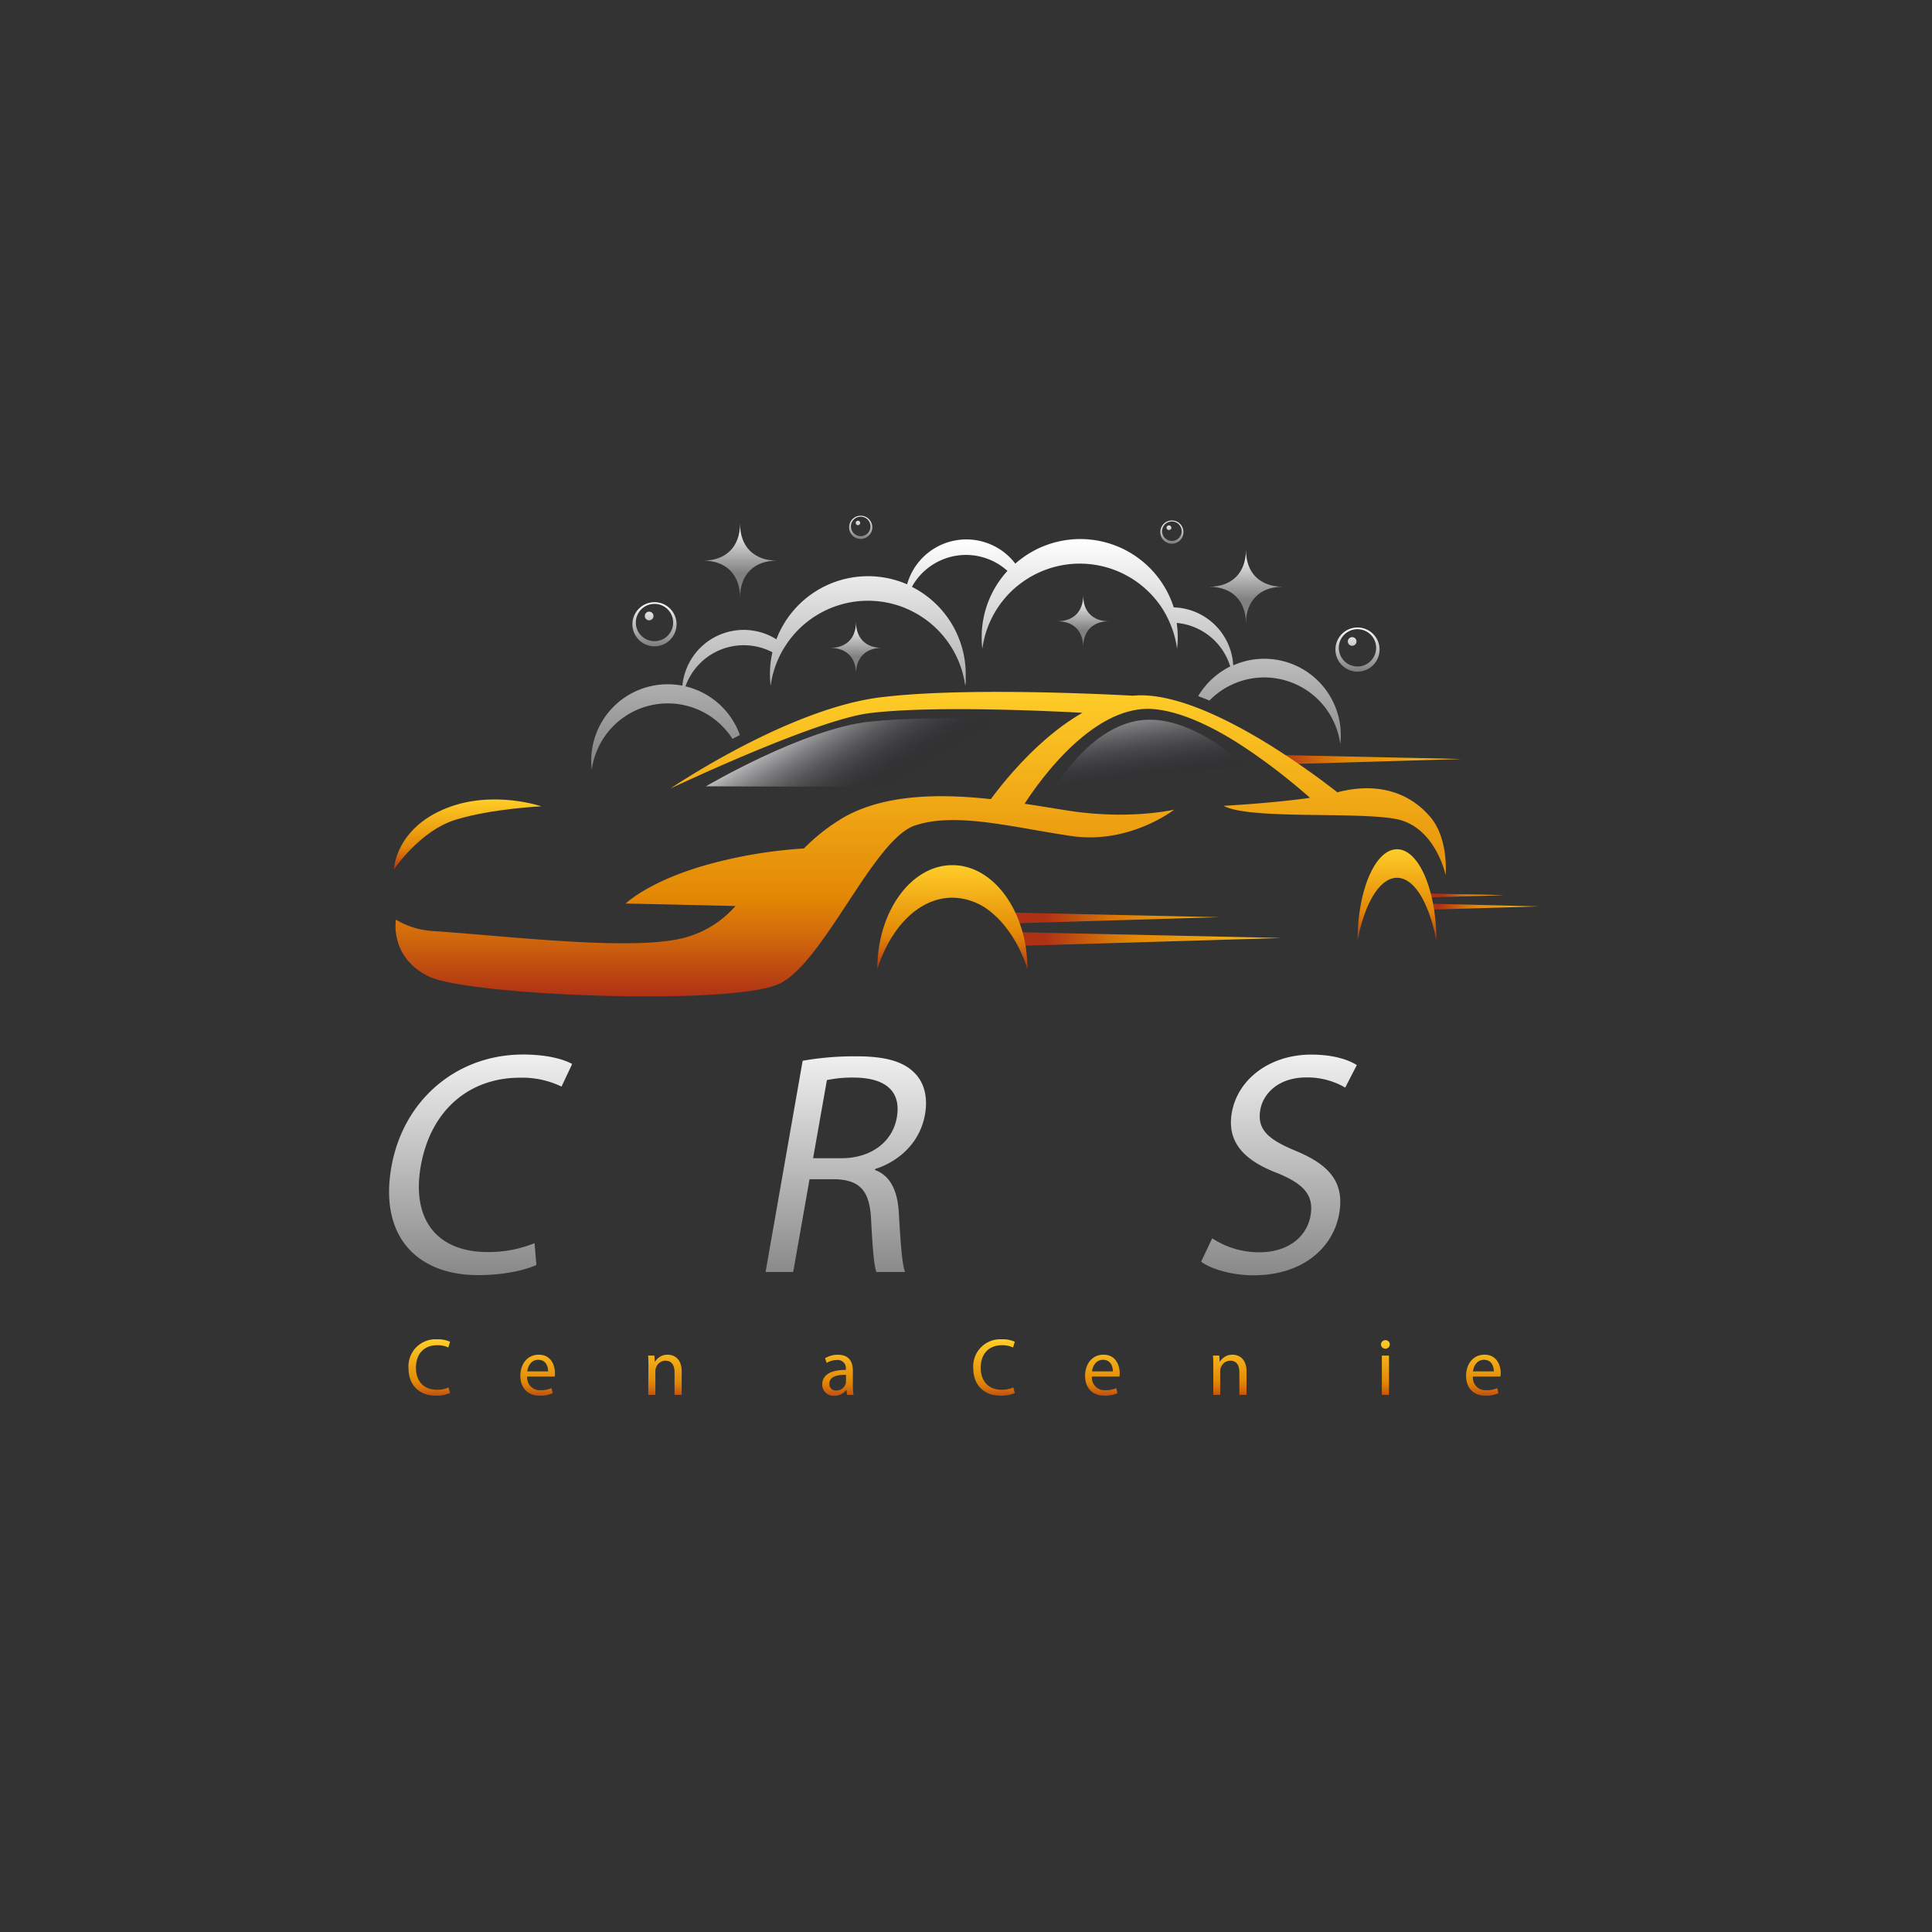 <svg xmlns="http://www.w3.org/2000/svg" xmlns:xlink="http://www.w3.org/1999/xlink" viewBox="0 0 500 500"><rect x="0" y="0" width="500" height="500" fill="#333333" stroke="none"/><defs><style>.cls-1{fill:url(#New_Gradient_Swatch_copy_5);}.cls-2{fill:url(#New_Gradient_Swatch_copy_5-2);}.cls-3{fill:url(#New_Gradient_Swatch_copy_5-3);}.cls-4{fill:url(#New_Gradient_Swatch_copy_5-4);}.cls-5{fill:url(#New_Gradient_Swatch_copy_5-5);}.cls-6{fill:url(#New_Gradient_Swatch_copy_5-6);}.cls-7{fill:url(#New_Gradient_Swatch_copy_5-7);}.cls-8{fill:url(#New_Gradient_Swatch_copy_5-8);}.cls-9{fill:url(#New_Gradient_Swatch_copy_5-9);}.cls-10{fill:url(#New_Gradient_Swatch_copy);}.cls-11{fill:url(#New_Gradient_Swatch_copy-2);}.cls-12{fill:url(#New_Gradient_Swatch_copy_6);}.cls-13{fill:url(#New_Gradient_Swatch_copy_6-2);}.cls-14{fill:url(#New_Gradient_Swatch_copy_6-3);}.cls-15{fill:url(#New_Gradient_Swatch_copy_6-4);}.cls-16{fill:url(#New_Gradient_Swatch_copy_6-5);}.cls-17{fill:url(#New_Gradient_Swatch_copy_6-6);}.cls-18{fill:url(#New_Gradient_Swatch_copy_6-7);}.cls-19{fill:url(#New_Gradient_Swatch_copy_6-8);}.cls-20{fill:url(#New_Gradient_Swatch_copy_6-9);}.cls-21{fill:url(#New_Gradient_Swatch_copy_6-10);}.cls-22{fill:url(#New_Gradient_Swatch_copy_6-11);}.cls-23{fill:url(#New_Gradient_Swatch_copy_6-12);}.cls-24{fill:url(#New_Gradient_Swatch_copy_6-13);}.cls-25{fill:url(#New_Gradient_Swatch_copy_6-14);}.cls-26{fill:url(#New_Gradient_Swatch_copy_5-10);}</style><linearGradient id="New_Gradient_Swatch_copy_5" x1="341.18" y1="243.01" x2="270.57" y2="243.01" gradientUnits="userSpaceOnUse"><stop offset="0" stop-color="#ffcd28"/><stop offset="0.67" stop-color="#e38805"/><stop offset="0.78" stop-color="#d46f0a"/><stop offset="1" stop-color="#af3115"/></linearGradient><linearGradient id="New_Gradient_Swatch_copy_5-2" x1="341.18" y1="237.56" x2="270.57" y2="237.56" xlink:href="#New_Gradient_Swatch_copy_5"/><linearGradient id="New_Gradient_Swatch_copy_5-3" x1="385.51" y1="196.58" x2="330.53" y2="196.58" xlink:href="#New_Gradient_Swatch_copy_5"/><linearGradient id="New_Gradient_Swatch_copy_5-4" x1="402.04" y1="234.68" x2="372.43" y2="234.68" xlink:href="#New_Gradient_Swatch_copy_5"/><linearGradient id="New_Gradient_Swatch_copy_5-5" x1="398.48" y1="231.74" x2="373.25" y2="231.74" xlink:href="#New_Gradient_Swatch_copy_5"/><linearGradient id="New_Gradient_Swatch_copy_5-6" x1="238.27" y1="179.14" x2="238.27" y2="257.91" xlink:href="#New_Gradient_Swatch_copy_5"/><linearGradient id="New_Gradient_Swatch_copy_5-7" x1="246.47" y1="223.92" x2="246.47" y2="250.83" xlink:href="#New_Gradient_Swatch_copy_5"/><linearGradient id="New_Gradient_Swatch_copy_5-8" x1="361.55" y1="219.82" x2="361.55" y2="243.42" xlink:href="#New_Gradient_Swatch_copy_5"/><linearGradient id="New_Gradient_Swatch_copy_5-9" x1="121.03" y1="206.89" x2="121.03" y2="225.04" xlink:href="#New_Gradient_Swatch_copy_5"/><linearGradient id="New_Gradient_Swatch_copy" x1="294.15" y1="177.55" x2="298.08" y2="203.69" gradientUnits="userSpaceOnUse"><stop offset="0" stop-color="#fff"/><stop offset="1" stop-color="#0c0e19" stop-opacity="0"/></linearGradient><linearGradient id="New_Gradient_Swatch_copy-2" x1="216.21" y1="177.19" x2="231.78" y2="203" xlink:href="#New_Gradient_Swatch_copy"/><linearGradient id="New_Gradient_Swatch_copy_6" x1="249.91" y1="139.53" x2="249.91" y2="199.26" gradientUnits="userSpaceOnUse"><stop offset="0" stop-color="#fff"/><stop offset="1" stop-color="gray"/></linearGradient><linearGradient id="New_Gradient_Swatch_copy_6-2" x1="322.44" y1="142.38" x2="322.44" y2="155.17" xlink:href="#New_Gradient_Swatch_copy_6"/><linearGradient id="New_Gradient_Swatch_copy_6-3" x1="191.52" y1="135.62" x2="191.52" y2="148.41" xlink:href="#New_Gradient_Swatch_copy_6"/><linearGradient id="New_Gradient_Swatch_copy_6-4" x1="280.3" y1="154.17" x2="280.3" y2="163.1" xlink:href="#New_Gradient_Swatch_copy_6"/><linearGradient id="New_Gradient_Swatch_copy_6-5" x1="221.54" y1="161.06" x2="221.54" y2="169.99" xlink:href="#New_Gradient_Swatch_copy_6"/><linearGradient id="New_Gradient_Swatch_copy_6-6" x1="169.38" y1="155.88" x2="169.38" y2="166.99" xlink:href="#New_Gradient_Swatch_copy_6"/><linearGradient id="New_Gradient_Swatch_copy_6-7" x1="168.01" y1="155.88" x2="168.01" y2="166.99" xlink:href="#New_Gradient_Swatch_copy_6"/><linearGradient id="New_Gradient_Swatch_copy_6-8" x1="351.32" y1="162.43" x2="351.32" y2="173.54" xlink:href="#New_Gradient_Swatch_copy_6"/><linearGradient id="New_Gradient_Swatch_copy_6-9" x1="349.94" y1="162.43" x2="349.94" y2="173.54" xlink:href="#New_Gradient_Swatch_copy_6"/><linearGradient id="New_Gradient_Swatch_copy_6-10" x1="222.76" y1="133.5" x2="222.76" y2="139.31" xlink:href="#New_Gradient_Swatch_copy_6"/><linearGradient id="New_Gradient_Swatch_copy_6-11" x1="222.04" y1="133.5" x2="222.04" y2="139.31" xlink:href="#New_Gradient_Swatch_copy_6"/><linearGradient id="New_Gradient_Swatch_copy_6-12" x1="303.29" y1="134.72" x2="303.29" y2="140.53" xlink:href="#New_Gradient_Swatch_copy_6"/><linearGradient id="New_Gradient_Swatch_copy_6-13" x1="302.57" y1="134.72" x2="302.57" y2="140.53" xlink:href="#New_Gradient_Swatch_copy_6"/><linearGradient id="New_Gradient_Swatch_copy_6-14" x1="252.67" y1="264.76" x2="252.67" y2="334.71" xlink:href="#New_Gradient_Swatch_copy_6"/><linearGradient id="New_Gradient_Swatch_copy_5-10" x1="247.06" y1="346.77" x2="247.06" y2="362.97" xlink:href="#New_Gradient_Swatch_copy_5"/></defs><title>Mesa de trabajo 1 copy</title><g id="OBJECTS"><polygon class="cls-1" points="263.23 241.25 331.69 242.75 264.29 244.77 263.23 241.25"/><path class="cls-2" d="M315.52,237.37l-51.64,1.55-4.33.13a21.51,21.51,0,0,0-3.07-3l6.29.14Z"/><path class="cls-3" d="M378.13,196.43l-42.22,1.26-7.4.22q-1.77-1.32-3.69-2.66l7.72.18Z"/><path class="cls-4" d="M398.06,234.58l-26.79.8-1.42,0c-.16-.51-.32-1-.5-1.48l1.74,0Z"/><path class="cls-5" d="M389.31,231.66l-18.5.56-2.11.06c-.16-.38-.32-.73-.49-1.08l2.42.05Z"/><path class="cls-6" d="M374.13,226.5s-2.61-12.67-13-14.57-37.92.21-44.46-3.38c0,0,12.72-.68,22.35-2.08-2.35-2.07-6.08-5.24-10.55-8.56q-1.77-1.32-3.69-2.66c-1.44-1-2.95-2-4.49-3-1.23-.78-2.49-1.53-3.76-2.25-6-3.4-12.31-6-18-6.49-15.64-1.28-29.76,18.92-33.36,24.5,4.1.61,7.94,1.26,11.34,1.79,15.62,2.42,27-.18,27.37-.27-.31.25-11.7,9-26.55,6.84-15.06-2.19-29.84-6.3-40.52-2.74s-23.27,34.77-34.77,40.8-80.49,3.28-90.9-1.65S102.46,238,102.46,238a21,21,0,0,0,9.08,2.92c18.41,1.2,48.38,4.87,63,2.32a26.6,26.6,0,0,0,15.8-8.76l-28.41-.65s6.16-6,21.83-10.25a122.62,122.62,0,0,1,24.3-4,49.93,49.93,0,0,1,10.53-8.18c10.64-5.93,24.84-6,37.84-4.58,2.84-3.88,12.12-15.76,23.71-22.35-11-.59-39.51-1.83-55.07.09-14,1.73-50.41,19-51.55,19.5,1-.69,30.61-20.6,54.18-23.57,20.9-2.63,56.66-.92,65.51-.44a23.83,23.83,0,0,1,2.67-.1c8.53.23,18.92,4.82,28.25,10.18,1.07.61,2.13,1.24,3.17,1.87,1.83,1.11,3.59,2.24,5.28,3.35,1.17.76,2.29,1.52,3.37,2.26,4.3,2.95,7.85,5.63,10.15,7.43,11.39-2.93,19.23.72,24.06,6.39S374.13,226.5,374.13,226.5Z"/><path class="cls-7" d="M265.9,250.83a33.43,33.43,0,0,0-6.35-11.78,21.51,21.51,0,0,0-3.07-3,15.94,15.94,0,0,0-10-3.73c-8.57,0-15.95,7.54-19.43,18.47,0-14.86,8.71-26.89,19.43-26.89,6.82,0,12.84,4.89,16.3,12.29a27.41,27.41,0,0,1,1.11,2.71c.28.76.53,1.55.75,2.36a31.66,31.66,0,0,1,.76,3.46A36.62,36.62,0,0,1,265.9,250.83Z"/><path class="cls-8" d="M371.74,243.42a44,44,0,0,0-1.89-7c-.16-.45-.32-.88-.5-1.29s-.42-1-.65-1.46-.32-.64-.49-1c-1.87-3.46-4.17-5.5-6.67-5.5-4.48,0-8.37,6.62-10.19,16.2,0-13,4.57-23.58,10.19-23.58,4,0,7.41,5.25,9.09,12.92.07.28.13.56.18.85.1.51.2,1,.28,1.55s.13.81.18,1.23A51.19,51.19,0,0,1,371.74,243.42Z"/><path class="cls-9" d="M117.94,212.14c9.36-2.88,22.18-3.46,22.18-3.46s-12.46-4.29-24.48.43c-13.4,5.27-13.7,15.93-13.7,15.93S108.59,215,117.94,212.14Z"/><path class="cls-10" d="M273.05,203.78s8.91-15.72,22.21-17.38,27.05,11.94,27.05,11.94Z"/><path class="cls-11" d="M182.69,203.5s25.19-14.87,42.33-16.73,46.24-.2,46.24-.2l-20,17.13Z"/><path class="cls-12" d="M347,190.25a19.66,19.66,0,0,1-.14,2.32A19.84,19.84,0,0,0,313,181.3c-1-.42-2-.8-2.91-1.15a20,20,0,0,1,8.29-7.67,16,16,0,0,0-13.85-11.27,26.66,26.66,0,0,1,.27,3.71,24.33,24.33,0,0,1-.18,3,24.69,24.69,0,0,0-1.88-6.74,23.79,23.79,0,0,0-2-3.79,25.44,25.44,0,0,0-35.7-7.05c-.46.32-.93.66-1.37,1a25.39,25.39,0,0,0-9.44,16.57,24.35,24.35,0,0,1-.17-3,25.27,25.27,0,0,1,6.67-17.16A16,16,0,0,0,236,151.87a25.39,25.39,0,0,1,13.93,22.67c0,.56,0,1.12,0,1.67s-.07.87-.12,1.3c-.06-.43-.13-.87-.21-1.29a25.4,25.4,0,0,0-15.38-18.86.34.34,0,0,0,0,.1.41.41,0,0,1,0-.11,25.41,25.41,0,0,0-31,9.86,23.53,23.53,0,0,0-1.53,2.73,25.14,25.14,0,0,0-2.25,7.57,24.17,24.17,0,0,1-.18-3,25.4,25.4,0,0,1,.64-5.7,16,16,0,0,0-22.5,8.82h0a19.84,19.84,0,0,1,14.08,12.59c-.66.33-1.3.67-1.92,1a19.85,19.85,0,0,0-36.41,8,19.78,19.78,0,0,1,19.67-22.13,19.62,19.62,0,0,1,3.78.36,15.94,15.94,0,0,1,24.33-12,25.39,25.39,0,0,1,33.83-14.23,15.93,15.93,0,0,1,28-5.35,25.39,25.39,0,0,1,41,11.32,15.89,15.89,0,0,1,15.4,15A19.81,19.81,0,0,1,347,190.25Z"/><path class="cls-13" d="M332,151.85c-5.93,0-9.55,3.62-9.55,9.55,0-5.93-3.62-9.55-9.55-9.55,5.93,0,9.55-3.63,9.55-9.56C322.44,148.22,326.06,151.85,332,151.85Z"/><path class="cls-14" d="M201.08,145.09c-5.93,0-9.56,3.62-9.56,9.55,0-5.93-3.62-9.55-9.55-9.55,5.93,0,9.55-3.63,9.55-9.56C191.52,141.46,195.15,145.09,201.08,145.09Z"/><path class="cls-15" d="M287,160.78c-4.14,0-6.67,2.53-6.67,6.67,0-4.14-2.53-6.67-6.67-6.67,4.14,0,6.67-2.53,6.67-6.67C280.3,158.25,282.83,160.78,287,160.78Z"/><path class="cls-16" d="M228.21,167.67c-4.14,0-6.67,2.53-6.67,6.67,0-4.14-2.53-6.67-6.67-6.67,4.14,0,6.67-2.53,6.67-6.67C221.54,165.14,224.07,167.67,228.21,167.67Z"/><path class="cls-17" d="M169.38,155.85a5.71,5.71,0,1,0,5.71,5.71A5.7,5.7,0,0,0,169.38,155.85Zm0,10.09a4.83,4.83,0,1,1,4.83-4.83A4.82,4.82,0,0,1,169.38,165.94Z"/><path class="cls-18" d="M169.12,159.41A1.12,1.12,0,1,1,168,158.3,1.12,1.12,0,0,1,169.12,159.41Z"/><path class="cls-19" d="M351.31,162.4a5.71,5.71,0,1,0,5.72,5.71A5.71,5.71,0,0,0,351.31,162.4Zm0,10.09a4.83,4.83,0,1,1,4.83-4.83A4.83,4.83,0,0,1,351.31,172.49Z"/><path class="cls-20" d="M351.06,166a1.12,1.12,0,1,1-1.12-1.11A1.12,1.12,0,0,1,351.06,166Z"/><path class="cls-21" d="M222.75,133.48a3,3,0,1,0,3,3A3,3,0,0,0,222.75,133.48Zm0,5.28a2.53,2.53,0,1,1,2.53-2.53A2.52,2.52,0,0,1,222.75,138.76Z"/><circle class="cls-22" cx="222.04" cy="135.35" r="0.58"/><path class="cls-23" d="M303.28,134.71a3,3,0,1,0,3,3A3,3,0,0,0,303.28,134.71Zm0,5.28a2.53,2.53,0,1,1,2.53-2.53A2.52,2.52,0,0,1,303.28,140Z"/><path class="cls-24" d="M303.15,136.57a.58.58,0,0,1-.58.59.59.59,0,1,1,0-1.17A.58.58,0,0,1,303.15,136.57Z"/></g><g id="TEXTS"><path class="cls-25" d="M138.82,327.37c-2.87,1.32-8.36,2.63-15.1,2.63-15.62,0-25.63-9.86-22.43-28,3.06-17.34,16.89-29.09,34.07-29.09,6.9,0,11,1.48,12.71,2.46l-2.75,5.84a23.32,23.32,0,0,0-10.78-2.3c-13,0-23.08,8.3-25.64,22.85-2.39,13.56,3.88,22.27,17.36,22.27a31.6,31.6,0,0,0,12.08-2.3Z"/><path class="cls-25" d="M159.82,311.76,151,329.18h-7.4l28.6-55.4h8.63l9.13,55.4h-7.64l-2.85-17.42ZM179,306.17l-2.62-15.95c-.59-3.62-.83-6.9-1.09-10.11h-.16c-1.41,3.29-2.9,6.66-4.57,10l-8.25,16Z"/><path class="cls-25" d="M207.73,274.52a77.91,77.91,0,0,1,13.93-1.15c7.64,0,12.33,1.4,15.23,4.52,2.36,2.47,3.26,6.25,2.5,10.52-1.29,7.32-6.75,12.17-12.93,14.14l0,.25c4,1.48,5.86,5.42,6.16,11.17.45,7.73.82,13.07,1.6,15.21h-7.4c-.63-1.56-1-6.33-1.37-13.23-.29-7.65-2.75-10.52-9.2-10.77h-6.74l-4.23,24h-7.15Zm2.7,25.23h7.32c7.64,0,13.23-4.19,14.34-10.52,1.27-7.15-3.36-10.27-10.91-10.35a31.57,31.57,0,0,0-7.18.65Z"/><path class="cls-25" d="M252.67,329.18l-4.29-55.4h7.56l1.64,28c.42,6.9.69,13.81.73,19.15h.17c1.87-5.5,4.76-12.08,7.91-19.23l12.32-28h7.48L288,301.89c.4,6.58.72,13.15.51,19h.17c2.22-6.08,4.87-12.25,7.81-19.15l12.25-28H316l-25.47,55.4h-7.48l-1.9-28.85a158.77,158.77,0,0,1-.43-18.08h-.16c-2,5.5-4.15,10.93-7.46,18.08l-13,28.85Z"/><path class="cls-25" d="M313.72,320.47a22,22,0,0,0,12.18,3.62c7.32,0,12.27-3.87,13.26-9.46.91-5.17-1.52-8.13-8.5-11-8.47-3.21-13.24-7.89-11.86-15.7,1.52-8.63,9.8-15,20.57-15,5.67,0,9.55,1.31,11.77,2.71l-3,5.83a19.44,19.44,0,0,0-10.06-2.63c-7.56,0-11.24,4.53-11.9,8.31-.92,5.18,2,7.72,9.13,10.68,8.73,3.62,12.7,8.14,11.27,16.28-1.51,8.55-9.14,15.94-22.21,15.94-5.35,0-10.91-1.56-13.52-3.53Z"/><path class="cls-25" d="M370.61,273.78,366.52,297h26.8l4.09-23.18h7.23l-9.77,55.4h-7.23l4.58-26h-26.8l-4.58,26h-7.15l9.77-55.4Z"/><path class="cls-26" d="M116.46,360.53a9,9,0,0,1-3.74.67c-4,0-7-2.52-7-7.16a7,7,0,0,1,7.39-7.43,7.58,7.58,0,0,1,3.36.63l-.44,1.49a6.74,6.74,0,0,0-2.86-.59c-3.31,0-5.52,2.12-5.52,5.84,0,3.46,2,5.69,5.44,5.69a7.25,7.25,0,0,0,3-.59Z"/><path class="cls-26" d="M124.57,346.09h1.84V361h-1.84Z"/><path class="cls-26" d="M136.43,356.25a3.26,3.26,0,0,0,3.49,3.53,6.71,6.71,0,0,0,2.81-.53l.32,1.32a8.15,8.15,0,0,1-3.38.63c-3.13,0-5-2.05-5-5.12s1.8-5.48,4.76-5.48c3.32,0,4.2,2.92,4.2,4.79a7.45,7.45,0,0,1-.06.86Zm5.42-1.33c0-1.17-.48-3-2.56-3-1.87,0-2.69,1.72-2.84,3Z"/><path class="cls-26" d="M157.43,361l-.15-1.28h-.06a3.77,3.77,0,0,1-3.11,1.51,2.89,2.89,0,0,1-3.1-2.91c0-2.46,2.18-3.81,6.11-3.78v-.21a2.1,2.1,0,0,0-2.31-2.36,5.1,5.1,0,0,0-2.65.76l-.42-1.22a6.37,6.37,0,0,1,3.34-.9c3.11,0,3.86,2.12,3.86,4.16v3.8a14.85,14.85,0,0,0,.17,2.43Zm-.27-5.18c-2-.05-4.31.31-4.31,2.29a1.64,1.64,0,0,0,1.75,1.76,2.52,2.52,0,0,0,2.45-1.7,1.76,1.76,0,0,0,.11-.59Z"/><path class="cls-26" d="M167.81,353.58c0-1.05,0-1.91-.09-2.75h1.64l.11,1.68h0a3.72,3.72,0,0,1,3.36-1.91c1.4,0,3.59.84,3.59,4.32V361h-1.85v-5.85c0-1.64-.61-3-2.35-3a2.62,2.62,0,0,0-2.48,1.89,2.78,2.78,0,0,0-.13.86V361h-1.84Z"/><path class="cls-26" d="M205.63,360.53a9.06,9.06,0,0,1-3.74.67c-4,0-7-2.52-7-7.16a7,7,0,0,1,7.39-7.43,7.66,7.66,0,0,1,3.36.63l-.44,1.49a6.77,6.77,0,0,0-2.86-.59c-3.32,0-5.52,2.12-5.52,5.84,0,3.46,2,5.69,5.44,5.69a7.28,7.28,0,0,0,3-.59Z"/><path class="cls-26" d="M219.21,361l-.14-1.28H219a3.77,3.77,0,0,1-3.1,1.51,2.89,2.89,0,0,1-3.11-2.91c0-2.46,2.18-3.81,6.11-3.78v-.21a2.1,2.1,0,0,0-2.31-2.36,5.1,5.1,0,0,0-2.65.76l-.42-1.22a6.37,6.37,0,0,1,3.34-.9c3.11,0,3.86,2.12,3.86,4.16v3.8a14.85,14.85,0,0,0,.17,2.43Zm-.27-5.18c-2-.05-4.3.31-4.3,2.29a1.63,1.63,0,0,0,1.74,1.76,2.52,2.52,0,0,0,2.45-1.7,1.76,1.76,0,0,0,.11-.59Z"/><path class="cls-26" d="M229.59,354c0-1.2,0-2.22-.09-3.17h1.62l.06,2h.09a3,3,0,0,1,2.81-2.23,2.15,2.15,0,0,1,.53.06v1.75a2.38,2.38,0,0,0-.63-.07,2.59,2.59,0,0,0-2.48,2.38,5.29,5.29,0,0,0-.09.86V361h-1.82Z"/><path class="cls-26" d="M262.62,360.53a9,9,0,0,1-3.74.67c-4,0-7-2.52-7-7.16a7,7,0,0,1,7.39-7.43,7.62,7.62,0,0,1,3.36.63l-.44,1.49a6.74,6.74,0,0,0-2.86-.59c-3.31,0-5.52,2.12-5.52,5.84,0,3.46,2,5.69,5.44,5.69a7.25,7.25,0,0,0,3-.59Z"/><path class="cls-26" d="M270.73,346.09h1.84V361h-1.84Z"/><path class="cls-26" d="M282.59,356.25a3.26,3.26,0,0,0,3.49,3.53,6.71,6.71,0,0,0,2.81-.53l.31,1.32a8.11,8.11,0,0,1-3.38.63c-3.12,0-5-2.05-5-5.12s1.8-5.48,4.76-5.48c3.32,0,4.2,2.92,4.2,4.79a7.45,7.45,0,0,1-.06.86Zm5.42-1.33c0-1.17-.48-3-2.56-3-1.87,0-2.69,1.72-2.84,3Z"/><path class="cls-26" d="M303.59,361l-.15-1.28h-.06a3.79,3.79,0,0,1-3.11,1.51,2.9,2.9,0,0,1-3.11-2.91c0-2.46,2.19-3.81,6.12-3.78v-.21A2.11,2.11,0,0,0,301,352a5.08,5.08,0,0,0-2.65.76l-.42-1.22a6.37,6.37,0,0,1,3.34-.9c3.11,0,3.86,2.12,3.86,4.16v3.8a13.82,13.82,0,0,0,.17,2.43Zm-.27-5.18c-2-.05-4.31.31-4.31,2.29a1.64,1.64,0,0,0,1.75,1.76,2.52,2.52,0,0,0,2.45-1.7,1.76,1.76,0,0,0,.11-.59Z"/><path class="cls-26" d="M314,353.58c0-1.05,0-1.91-.09-2.75h1.64l.1,1.68h0A3.74,3.74,0,0,1,319,350.6c1.41,0,3.6.84,3.6,4.32V361h-1.85v-5.85c0-1.64-.61-3-2.35-3a2.62,2.62,0,0,0-2.48,1.89,2.51,2.51,0,0,0-.13.86V361H314Z"/><path class="cls-26" d="M341.9,346.84h1.82v12.62h6V361H341.9Z"/><path class="cls-26" d="M359.68,348a1.15,1.15,0,0,1-2.29,0,1.14,1.14,0,0,1,1.16-1.16A1.1,1.1,0,0,1,359.68,348Zm-2.06,13V350.83h1.85V361Z"/><path class="cls-26" d="M368.61,361v-8.75h-1.43v-1.41h1.43v-.48a4.79,4.79,0,0,1,1.17-3.55,3.57,3.57,0,0,1,2.48-.95,4.16,4.16,0,0,1,1.57.3l-.25,1.43a2.68,2.68,0,0,0-1.17-.23c-1.58,0-2,1.38-2,2.94v.54h2.46v1.41h-2.46V361Z"/><path class="cls-26" d="M381.18,356.25a3.26,3.26,0,0,0,3.49,3.53,6.71,6.71,0,0,0,2.81-.53l.32,1.32a8.11,8.11,0,0,1-3.38.63c-3.13,0-5-2.05-5-5.12s1.81-5.48,4.77-5.48c3.31,0,4.2,2.92,4.2,4.79a7,7,0,0,1-.07.86Zm5.42-1.33c0-1.17-.48-3-2.56-3-1.87,0-2.69,1.72-2.83,3Z"/></g></svg>